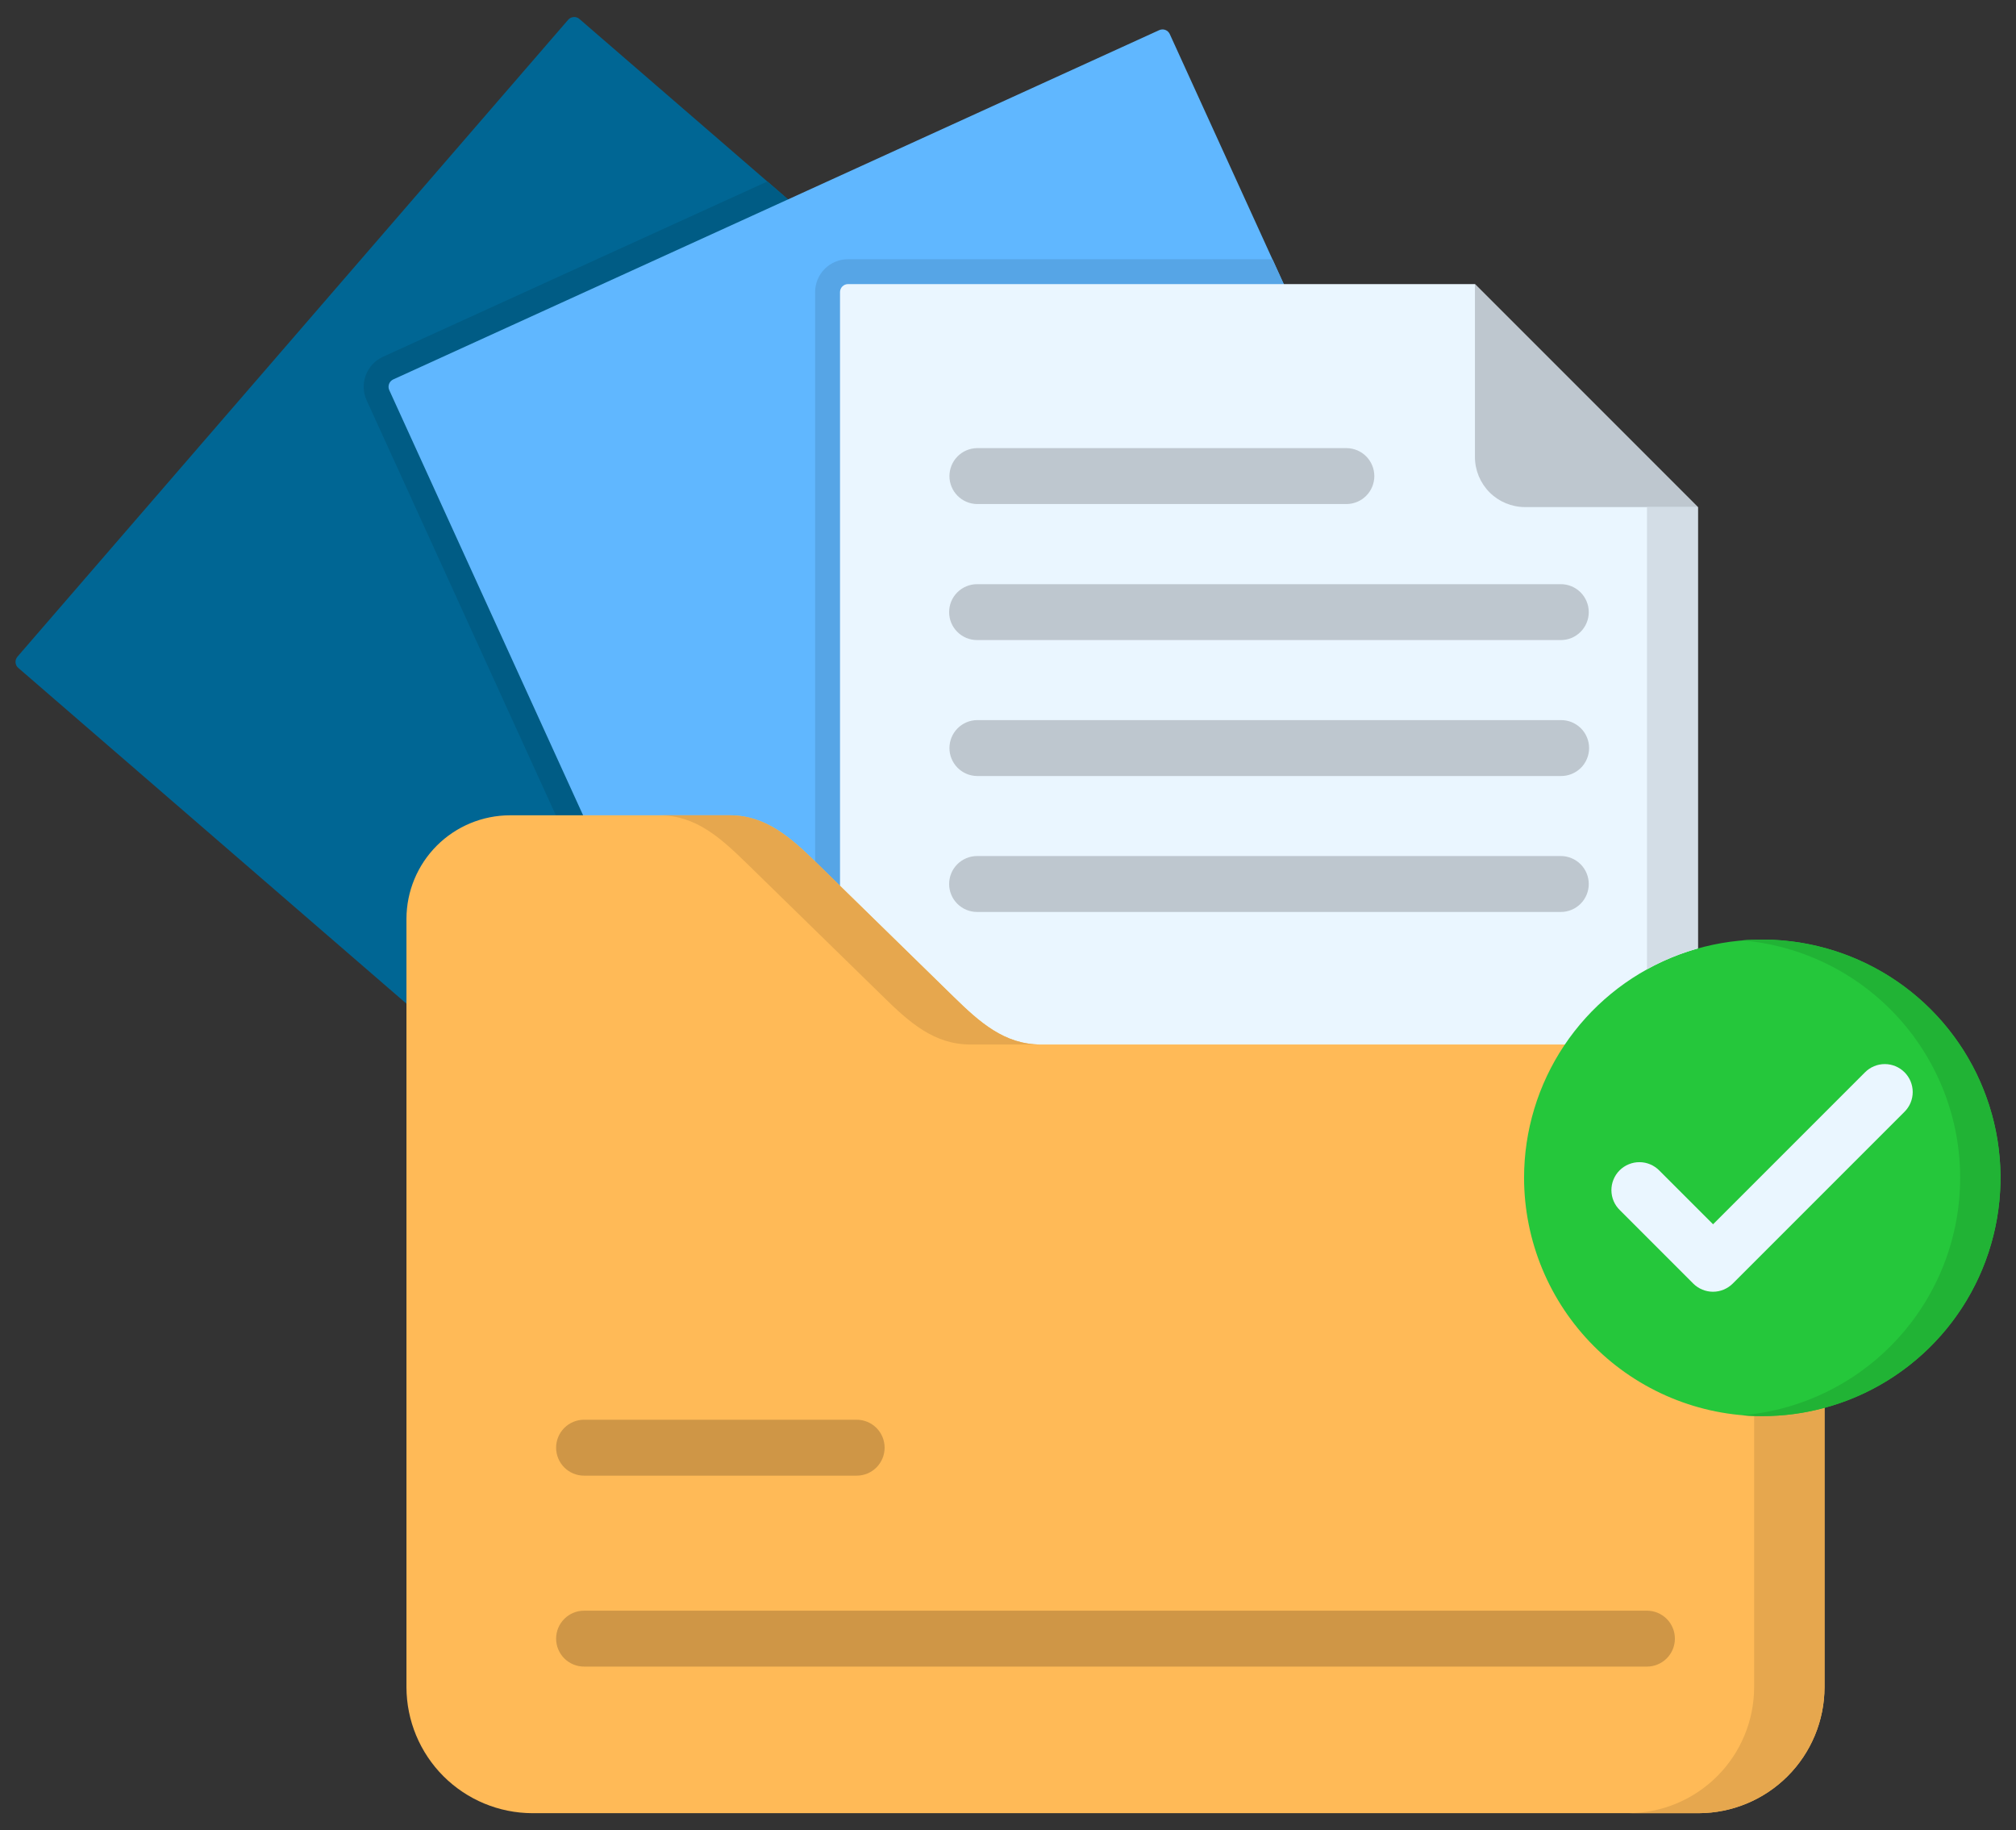 <svg width="65" height="59" viewBox="0 0 65 59" fill="none" xmlns="http://www.w3.org/2000/svg">
<rect x="0" y="0" width="65" height="59" fill="#333333" stroke="none"/>
<path fill-rule="evenodd" clip-rule="evenodd" d="M0.564 21.168L18.32 0.636C18.364 0.585 18.428 0.554 18.495 0.549C18.563 0.544 18.629 0.566 18.681 0.611L44.982 23.353C45.033 23.399 45.064 23.463 45.068 23.531C45.073 23.599 45.051 23.666 45.007 23.718L27.252 44.25C27.207 44.301 27.143 44.332 27.075 44.337C27.007 44.342 26.939 44.32 26.887 44.276L0.59 21.532C0.564 21.51 0.543 21.483 0.527 21.453C0.512 21.422 0.503 21.389 0.501 21.355C0.498 21.321 0.503 21.287 0.514 21.255C0.525 21.223 0.542 21.193 0.565 21.168H0.564Z" fill="#006694"/>
<path fill-rule="evenodd" clip-rule="evenodd" d="M12.347 11.502L24.742 5.85L44.983 23.354C45.033 23.399 45.064 23.463 45.069 23.531C45.074 23.599 45.051 23.666 45.008 23.718L27.253 44.25C27.207 44.301 27.143 44.332 27.075 44.337C27.007 44.342 26.94 44.32 26.888 44.276L25.629 43.185L11.822 12.907C11.705 12.651 11.695 12.359 11.794 12.096C11.892 11.833 12.091 11.619 12.347 11.502H12.347Z" fill="#005C85"/>
<path fill-rule="evenodd" clip-rule="evenodd" d="M12.678 12.232L37.377 0.971C37.439 0.944 37.509 0.941 37.573 0.965C37.636 0.989 37.688 1.037 37.716 1.099L52.14 32.735C52.155 32.765 52.163 32.799 52.165 32.833C52.167 32.866 52.162 32.9 52.15 32.932C52.139 32.964 52.121 32.993 52.098 33.018C52.075 33.043 52.047 33.063 52.016 33.078L27.317 44.338C27.255 44.365 27.184 44.367 27.12 44.343C27.056 44.319 27.004 44.272 26.974 44.21L12.55 12.575C12.522 12.513 12.52 12.442 12.544 12.377C12.568 12.313 12.616 12.261 12.678 12.232V12.232Z" fill="#60B7FF"/>
<path fill-rule="evenodd" clip-rule="evenodd" d="M27.339 8.357H41.027L52.141 32.735C52.155 32.765 52.164 32.798 52.165 32.832C52.167 32.866 52.162 32.9 52.15 32.932C52.139 32.964 52.121 32.993 52.098 33.018C52.075 33.043 52.048 33.063 52.017 33.078L27.317 44.338C27.255 44.365 27.184 44.367 27.12 44.343C27.056 44.319 27.004 44.271 26.974 44.21L26.281 42.685V9.418C26.281 9.279 26.308 9.141 26.361 9.012C26.414 8.884 26.492 8.767 26.59 8.668C26.689 8.57 26.805 8.491 26.934 8.438C27.062 8.384 27.2 8.357 27.339 8.357Z" fill="#56A5E6"/>
<path fill-rule="evenodd" clip-rule="evenodd" d="M27.339 9.159H47.554L54.742 16.348V44.185C54.742 44.254 54.715 44.319 54.666 44.368C54.618 44.416 54.552 44.444 54.483 44.444H27.339C27.306 44.444 27.272 44.437 27.241 44.424C27.21 44.411 27.182 44.392 27.158 44.368C27.134 44.343 27.116 44.315 27.103 44.284C27.09 44.252 27.084 44.219 27.084 44.185V9.418C27.084 9.385 27.09 9.351 27.103 9.32C27.116 9.288 27.134 9.26 27.158 9.236C27.182 9.212 27.21 9.193 27.241 9.179C27.272 9.166 27.306 9.159 27.339 9.159Z" fill="#EAF6FF"/>
<path fill-rule="evenodd" clip-rule="evenodd" d="M47.555 9.159V14.734C47.556 15.162 47.726 15.571 48.028 15.874C48.33 16.176 48.74 16.346 49.167 16.347H54.742L47.555 9.159Z" fill="#BEC7CF"/>
<path fill-rule="evenodd" clip-rule="evenodd" d="M33.557 33.672H54.768C55.843 33.676 56.874 34.104 57.634 34.864C58.394 35.625 58.823 36.655 58.826 37.73V54.394C58.823 55.469 58.395 56.5 57.635 57.26C56.874 58.021 55.844 58.449 54.768 58.452H17.163C16.088 58.449 15.058 58.02 14.297 57.26C13.537 56.499 13.109 55.469 13.105 54.394V29.615C13.108 28.731 13.46 27.885 14.085 27.26C14.71 26.636 15.557 26.285 16.441 26.283H23.523C24.698 26.283 25.497 27.006 26.336 27.823L30.744 32.133C31.583 32.953 32.383 33.672 33.557 33.672Z" fill="#FFBA57"/>
<path d="M31.503 16.249C31.266 16.246 31.039 16.15 30.872 15.981C30.706 15.813 30.612 15.585 30.612 15.348C30.612 15.111 30.706 14.883 30.872 14.714C31.039 14.545 31.266 14.449 31.503 14.446H43.42C43.657 14.449 43.884 14.545 44.051 14.714C44.217 14.883 44.311 15.111 44.311 15.348C44.311 15.585 44.217 15.813 44.051 15.981C43.884 16.15 43.657 16.246 43.42 16.249H31.503ZM31.503 29.399C31.264 29.399 31.035 29.304 30.866 29.135C30.697 28.966 30.602 28.737 30.602 28.498C30.602 28.259 30.697 28.029 30.866 27.86C31.035 27.692 31.264 27.596 31.503 27.596H50.324C50.563 27.596 50.792 27.692 50.961 27.86C51.13 28.029 51.225 28.259 51.225 28.498C51.225 28.737 51.13 28.966 50.961 29.135C50.792 29.304 50.563 29.399 50.324 29.399H31.503ZM31.503 25.017C31.266 25.014 31.039 24.918 30.872 24.749C30.706 24.58 30.612 24.353 30.612 24.116C30.612 23.878 30.706 23.651 30.872 23.482C31.039 23.313 31.266 23.217 31.503 23.214H50.324C50.443 23.213 50.561 23.235 50.672 23.28C50.782 23.324 50.883 23.39 50.968 23.474C51.053 23.558 51.12 23.658 51.166 23.768C51.212 23.878 51.236 23.996 51.236 24.116C51.236 24.235 51.212 24.353 51.166 24.463C51.12 24.573 51.053 24.673 50.968 24.757C50.883 24.84 50.782 24.907 50.672 24.951C50.561 24.996 50.443 25.018 50.324 25.017H31.503ZM31.503 20.634C31.384 20.634 31.267 20.611 31.158 20.566C31.049 20.52 30.949 20.454 30.866 20.37C30.782 20.287 30.715 20.187 30.67 20.078C30.625 19.969 30.602 19.852 30.602 19.733C30.602 19.615 30.625 19.498 30.67 19.388C30.715 19.279 30.782 19.18 30.866 19.096C30.949 19.012 31.049 18.946 31.158 18.901C31.267 18.855 31.384 18.832 31.503 18.832H50.324C50.442 18.832 50.559 18.855 50.669 18.901C50.778 18.946 50.877 19.012 50.961 19.096C51.045 19.18 51.111 19.279 51.156 19.388C51.202 19.498 51.225 19.615 51.225 19.733C51.225 19.852 51.202 19.969 51.156 20.078C51.111 20.187 51.045 20.287 50.961 20.37C50.877 20.454 50.778 20.52 50.669 20.566C50.559 20.611 50.442 20.634 50.324 20.634H31.503Z" fill="#BEC7CF"/>
<path d="M18.831 47.571C18.592 47.571 18.363 47.476 18.194 47.307C18.025 47.138 17.93 46.908 17.93 46.669C17.93 46.43 18.025 46.201 18.194 46.032C18.363 45.863 18.592 45.768 18.831 45.768H27.621C27.86 45.768 28.089 45.863 28.258 46.032C28.427 46.201 28.522 46.43 28.522 46.669C28.522 46.908 28.427 47.138 28.258 47.307C28.089 47.476 27.86 47.571 27.621 47.571H18.831ZM18.831 53.726C18.592 53.726 18.363 53.631 18.194 53.462C18.025 53.293 17.93 53.064 17.93 52.825C17.93 52.586 18.025 52.357 18.194 52.188C18.363 52.019 18.592 51.924 18.831 51.924H53.101C53.34 51.924 53.569 52.019 53.738 52.188C53.907 52.357 54.002 52.586 54.002 52.825C54.002 53.064 53.907 53.293 53.738 53.462C53.569 53.631 53.34 53.726 53.101 53.726H18.831Z" fill="#CF9646"/>
<path fill-rule="evenodd" clip-rule="evenodd" d="M54.743 34.355C55.3 34.724 55.757 35.226 56.073 35.815C56.39 36.404 56.556 37.061 56.557 37.73V54.394C56.554 55.469 56.126 56.5 55.366 57.26C54.605 58.021 53.575 58.449 52.499 58.452H54.769C55.844 58.449 56.875 58.021 57.635 57.26C58.396 56.5 58.824 55.469 58.827 54.394V37.73C58.827 37.197 58.722 36.67 58.516 36.179C58.208 35.439 57.688 34.806 57.021 34.36C56.354 33.914 55.571 33.675 54.769 33.672H52.499C53.298 33.672 54.08 33.91 54.743 34.355ZM30.745 32.133L27.085 28.557L26.337 27.823C25.498 27.006 24.699 26.283 23.524 26.283H21.258C22.429 26.283 23.228 27.006 24.067 27.823L27.085 30.771L28.479 32.133C29.314 32.953 30.114 33.672 31.289 33.672H33.558C32.383 33.672 31.584 32.953 30.745 32.133Z" fill="#E6A74E"/>
<path fill-rule="evenodd" clip-rule="evenodd" d="M56.819 45.651C58.339 45.651 59.824 45.201 61.087 44.357C62.35 43.513 63.334 42.313 63.916 40.91C64.497 39.506 64.649 37.962 64.353 36.472C64.056 34.982 63.325 33.614 62.251 32.539C61.177 31.465 59.808 30.734 58.318 30.437C56.828 30.141 55.284 30.293 53.88 30.874C52.477 31.456 51.277 32.44 50.433 33.703C49.589 34.966 49.139 36.451 49.139 37.971C49.142 40.007 49.953 41.958 51.392 43.398C52.832 44.837 54.784 45.648 56.819 45.651Z" fill="#25C73B"/>
<path d="M52.23 39.014C52.144 38.931 52.075 38.832 52.028 38.722C51.981 38.612 51.956 38.494 51.955 38.374C51.954 38.255 51.977 38.136 52.022 38.026C52.067 37.915 52.134 37.814 52.218 37.73C52.303 37.645 52.403 37.578 52.514 37.533C52.624 37.487 52.743 37.464 52.862 37.465C52.982 37.465 53.1 37.49 53.21 37.537C53.32 37.584 53.42 37.652 53.503 37.738L55.233 39.467L60.133 34.567C60.301 34.398 60.531 34.303 60.769 34.303C61.008 34.303 61.237 34.398 61.406 34.567C61.575 34.736 61.67 34.965 61.67 35.204C61.67 35.443 61.575 35.672 61.406 35.84L55.867 41.379C55.698 41.547 55.469 41.642 55.231 41.642C54.992 41.642 54.763 41.547 54.594 41.379L52.23 39.014Z" fill="#EAF6FF"/>
<path fill-rule="evenodd" clip-rule="evenodd" d="M56.166 30.315C58.051 30.475 59.81 31.324 61.107 32.7C62.405 34.077 63.149 35.883 63.197 37.774C63.245 39.664 62.595 41.507 61.369 42.947C60.144 44.388 58.431 45.326 56.557 45.582C56.427 45.6 56.297 45.615 56.166 45.626C56.297 45.637 56.425 45.644 56.557 45.648C56.644 45.651 56.732 45.651 56.819 45.651C57.497 45.653 58.172 45.563 58.826 45.385C60.623 44.899 62.182 43.776 63.214 42.226C64.245 40.676 64.678 38.804 64.433 36.959C64.188 35.113 63.28 33.419 61.88 32.193C60.479 30.966 58.681 30.29 56.819 30.29C56.6 30.29 56.382 30.297 56.166 30.315L56.166 30.315Z" fill="#21B335"/>
<path fill-rule="evenodd" clip-rule="evenodd" d="M53.102 16.347V31.246C53.621 30.959 54.172 30.733 54.744 30.574V16.347H53.102Z" fill="#D3DDE6"/>
</svg>
